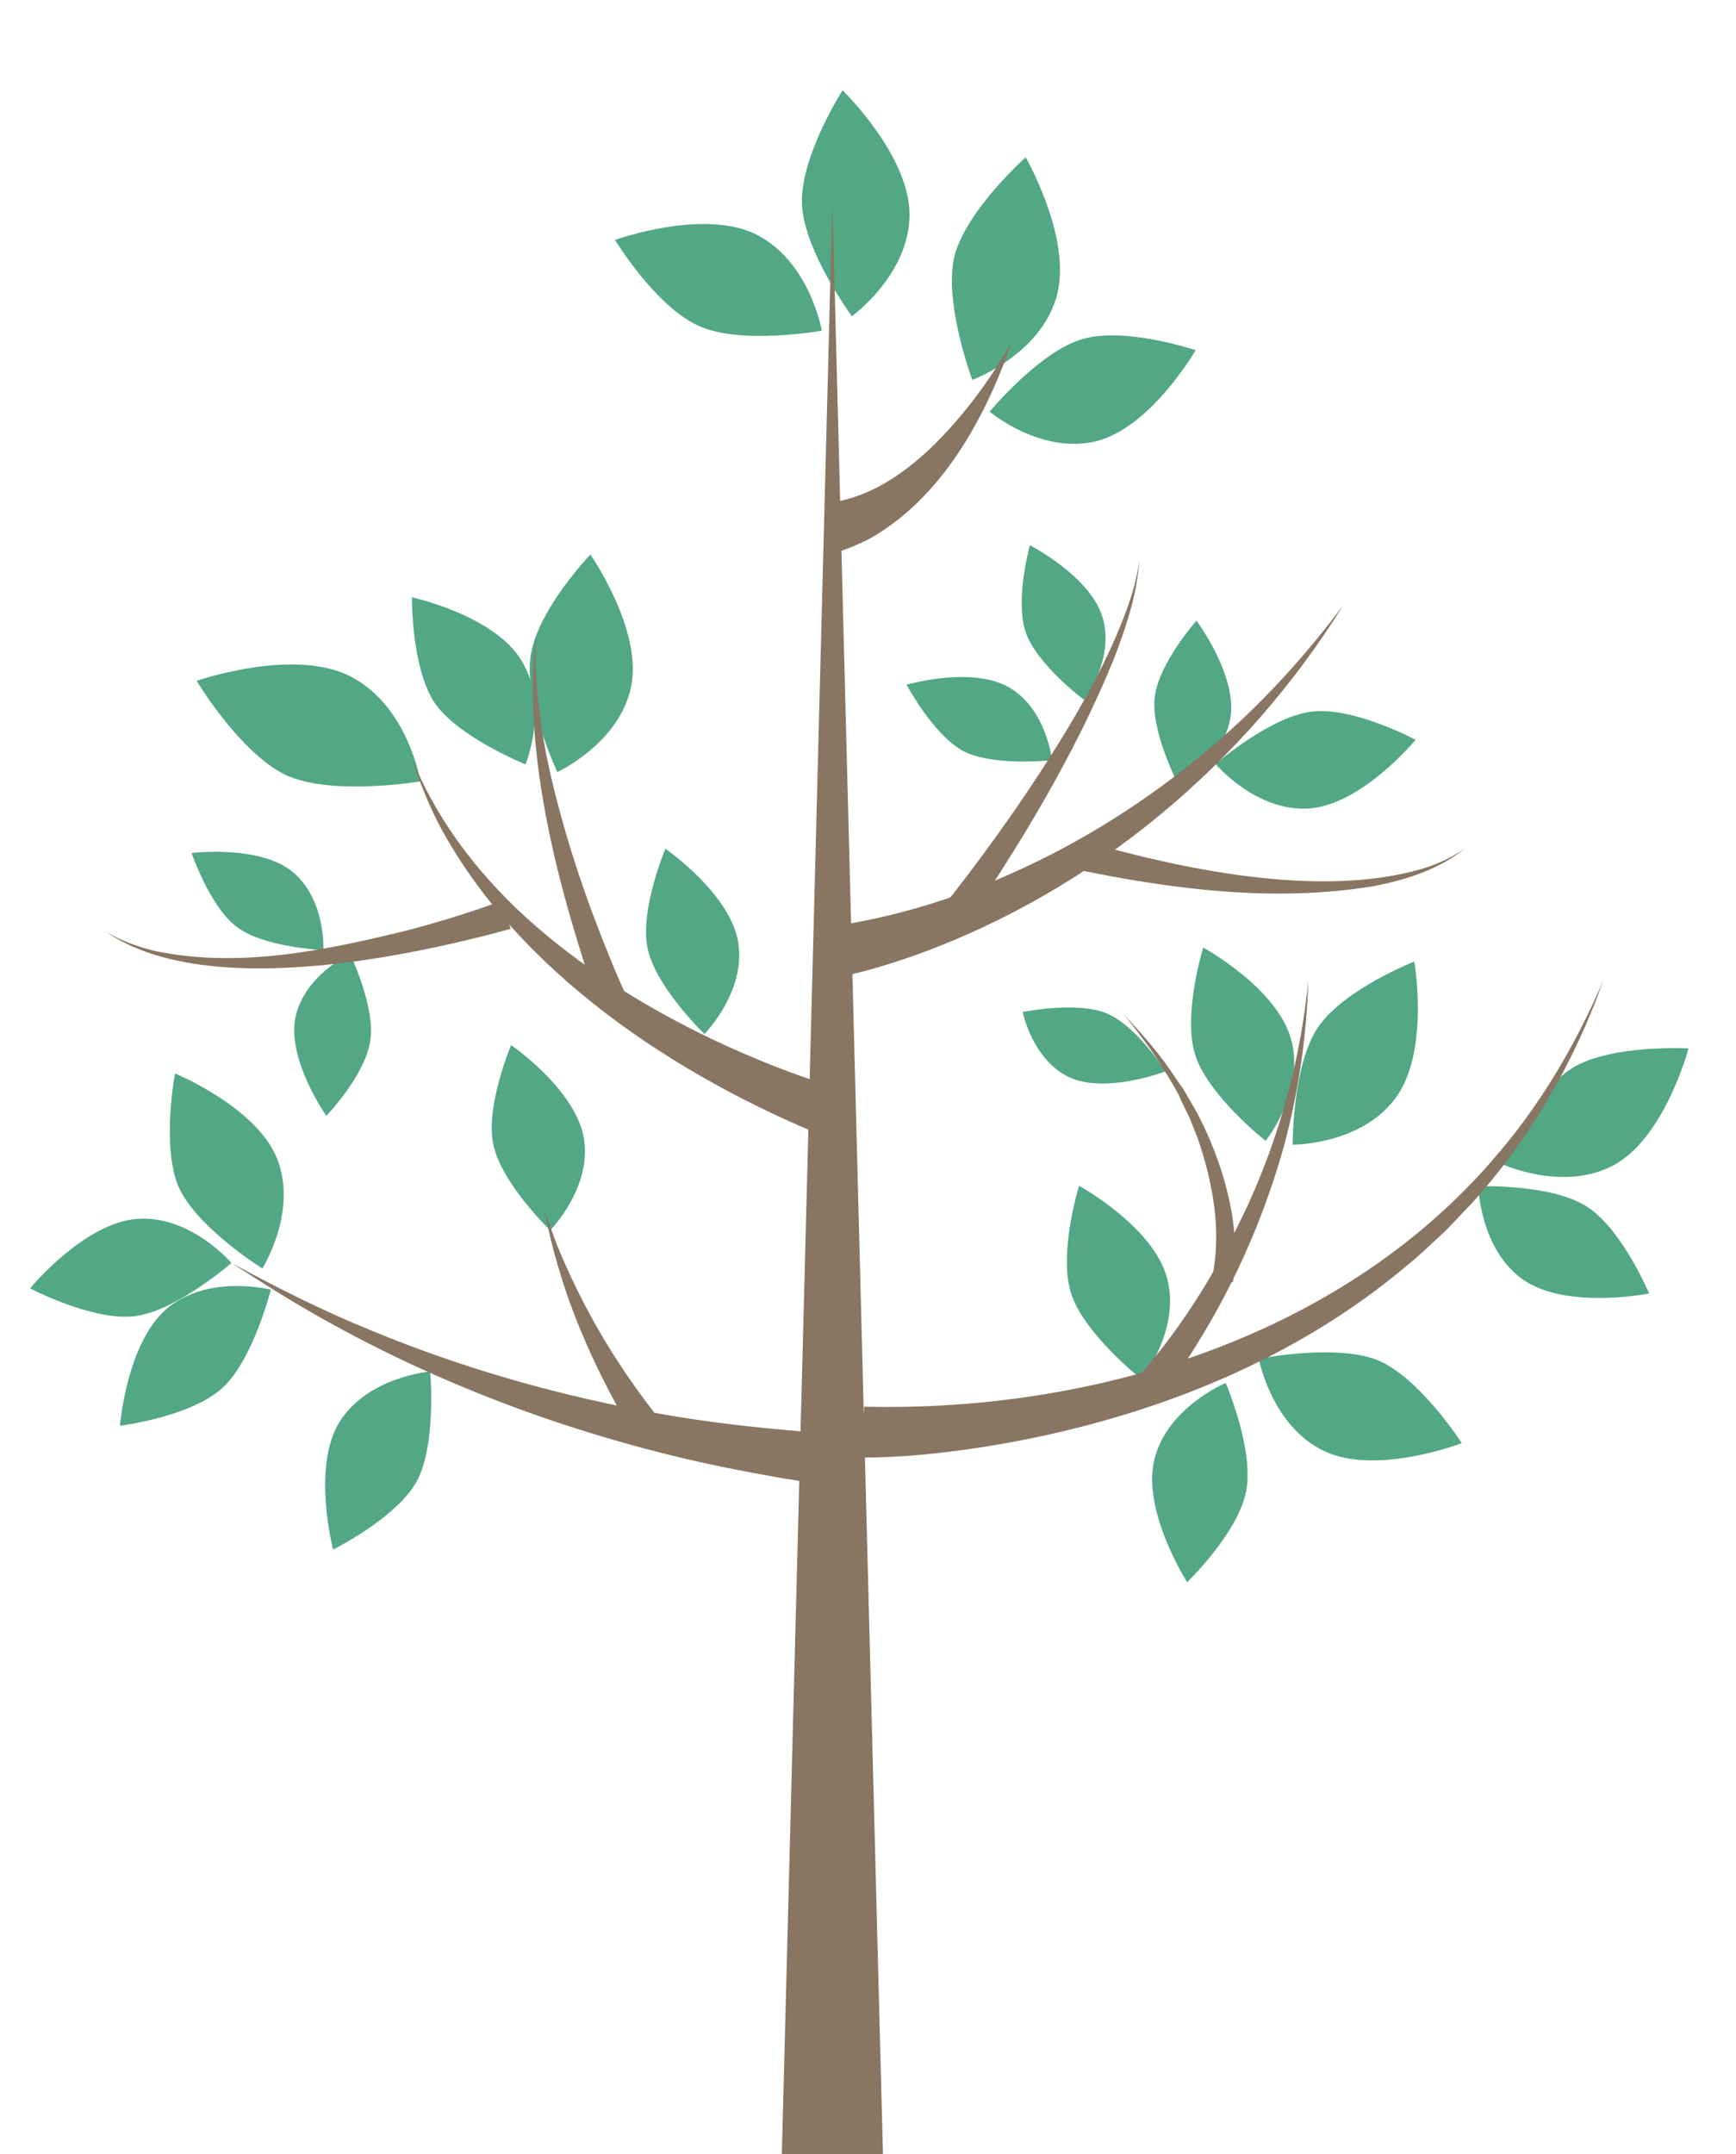 <?xml version="1.0" encoding="utf-8"?>
<!-- Generator: Adobe Illustrator 26.3.1, SVG Export Plug-In . SVG Version: 6.00 Build 0)  -->
<svg version="1.1" id="Layer_1" xmlns="http://www.w3.org/2000/svg" xmlns:xlink="http://www.w3.org/1999/xlink" x="0px" y="0px"
	 viewBox="0 0 409.6 508.1" style="enable-background:new 0 0 409.6 508.1;" xml:space="preserve">
<style type="text/css">
	.st0{fill:#52A785;}
	.st1{fill:#887562;}
</style>
<g>
	<g>
		<path class="st0" d="M242,37.1c0,0,11.3,19.6,7.2,33.2c-4.1,13.6-19.8,19.3-19.8,19.3s-7-18.8-4.1-29.6
			C228.4,49.2,242,37.1,242,37.1"/>
		<path class="st0" d="M282.1,82.6c0,0-10.6,18.4-23.6,21.5c-13,3.1-25-7-25-7s12-14.5,22.2-17.2C265.8,77.1,282.1,82.6,282.1,82.6"
			/>
		<path class="st0" d="M243,128.6c0,0,14.4,7.4,17.2,17.2c2.8,9.8-4.4,19.3-4.4,19.3s-11.5-8.6-13.9-16.3
			C239.5,141.1,243,128.6,243,128.6"/>
		<path class="st0" d="M282.3,146.4c0,0,9.7,12.9,8,23c-1.7,10-12.4,15.4-12.4,15.4s-6.6-12.7-5.4-20.7
			C273.6,156.2,282.3,146.4,282.3,146.4"/>
		<path class="st0" d="M334,174.5c0,0-12.7,15.4-25.2,16.2c-12.5,0.8-22-10.5-22-10.5s13.4-11.6,23.2-12.4
			C319.8,166.9,334,174.5,334,174.5"/>
		<path class="st0" d="M333.7,226.8c0,0,3.7,21.4-4.5,32.3C321,270.1,305,270,305,270s-0.1-19.2,6.2-28
			C317.4,233.2,333.7,226.8,333.7,226.8"/>
		<path class="st0" d="M145.1,56.6c0,0,21-7.6,33.5-1.2c12.5,6.4,15.3,22.6,15.3,22.6s-19.5,3.5-29.4-1.3
			C154.5,72,145.1,56.6,145.1,56.6"/>
		<path class="st0" d="M198.8,21.3c0,0,16,15.5,15.8,29.6c-0.2,14-13.6,23.7-13.6,23.7s-11.7-15.9-11.8-27
			C189.1,36.4,198.8,21.3,198.8,21.3"/>
		<path class="st0" d="M213.9,161.5c0,0,15.5-4.5,24.3,0.7c8.8,5.2,10,17.1,10,17.1S234,180.9,227,177
			C220,173,213.9,161.5,213.9,161.5"/>
		<path class="st0" d="M77,263.2c0,0-9.3-13.2-7.3-23.2c2.1-10,12.9-15,12.9-15s6.2,12.9,4.7,20.8C86,253.8,77,263.2,77,263.2"/>
		<path class="st0" d="M46.4,160.6c0,0,22.9-8,36.4-1c13.5,7,16.4,24.7,16.4,24.7s-21.2,3.6-32-1.6
			C56.4,177.3,46.4,160.6,46.4,160.6"/>
		<path class="st0" d="M97.2,140.9c0,0,19.5,4.2,25.9,15c6.5,10.7,0.9,24.4,0.9,24.4s-16.4-6.6-21.7-14.9
			C97,156.9,97.2,140.9,97.2,140.9"/>
		<path class="st0" d="M139.3,130.8c0,0,12.4,17.8,9.6,31.2c-2.8,13.4-17.4,20.1-17.4,20.1s-8.2-17.4-6.2-28
			C127.2,143.4,139.3,130.8,139.3,130.8"/>
		<path class="st0" d="M389.1,305.1c0,0-19.5,3.9-29.8-3.3c-10.2-7.3-10.5-22-10.5-22s17.7-0.6,25.9,5
			C382.9,290.3,389.1,305.1,389.1,305.1"/>
		<path class="st0" d="M344.9,340.4c0,0-20.3,7.8-32.6,1.8c-12.3-5.9-15.3-21.7-15.3-21.7s18.9-3.8,28.7,0.6
			C335.5,325.7,344.9,340.4,344.9,340.4"/>
		<path class="st0" d="M275,252.7c0,0-14.3,5.5-22.9,1.3c-8.6-4.2-10.8-15.3-10.8-15.3s13.3-2.7,20.2,0.5
			C268.4,242.3,275,252.7,275,252.7"/>
		<path class="st0" d="M398.4,247.3c0,0-5.6,21-17.6,27.5c-12,6.5-26.6-0.3-26.6-0.3s7.9-17.5,17.3-22.9
			C380.9,246.3,398.4,247.3,398.4,247.3"/>
		<path class="st0" d="M45.2,201.2c0,0,16.1-2,23.9,4.5c7.8,6.5,7.2,18.4,7.2,18.4s-14.3-0.6-20.6-5.6
			C49.4,213.6,45.2,201.2,45.2,201.2"/>
		<path class="st0" d="M120.6,246.5c0,0,15.4,10.6,17.2,22.2c1.8,11.6-8,21.5-8,21.5s-11.9-11.5-13.5-20.7
			C114.7,260.4,120.6,246.5,120.6,246.5"/>
		<path class="st0" d="M157,200.2c0,0,15.4,10.6,17.2,22.2c1.8,11.6-8,21.5-8,21.5s-11.9-11.5-13.5-20.7
			C151.1,214.1,157,200.2,157,200.2"/>
		<path class="st0" d="M283.9,223.5c0,0,17.6,9.6,20.8,21.9c3.2,12.2-6.1,23.7-6.1,23.7s-13.9-11-16.7-20.6
			C279.1,238.9,283.9,223.5,283.9,223.5"/>
		<path class="st0" d="M254.6,279.7c0,0,17.6,9.6,20.8,21.9c3.2,12.2-6.1,23.7-6.1,23.7s-13.9-11-16.7-20.6
			C249.8,295.1,254.6,279.7,254.6,279.7"/>
		<path class="st0" d="M280.1,373.2c0,0-10.8-16.9-7.7-29.1c3.1-12.2,16.8-17.9,16.8-17.9s7,16.3,4.7,26.1
			C291.7,362,280.1,373.2,280.1,373.2"/>
		<path class="st0" d="M78.6,365.5c0,0-5.1-19.4,1.5-30.1c6.7-10.7,21.4-11.9,21.4-11.9s1.6,17.7-3.4,26.3
			C93.1,358.3,78.6,365.5,78.6,365.5"/>
	</g>
	<path class="st0" d="M41.3,253.2c0,0,19.5,8,24.2,20.4c4.7,12.4-3.6,25.6-3.6,25.6s-15.9-9.9-19.9-19.6
		C38.1,269.9,41.3,253.2,41.3,253.2"/>
	<path class="st0" d="M7.1,303.9c0,0,12.7-15.5,25.3-16.4c12.6-0.9,22.2,10.4,22.2,10.4s-13.4,11.7-23.3,12.6
		C21.4,311.4,7.1,303.9,7.1,303.9"/>
	<path class="st0" d="M28.3,336.3c0,0,1.6-20,11.4-27.9c9.8-7.9,24.2-4.2,24.2-4.2s-4.3,17.2-11.9,23.6
		C44.3,334.3,28.3,336.3,28.3,336.3"/>
</g>
<g>
	<polygon class="st1" points="184.4,510.8 196.4,47.5 208.4,510.8 184.4,510.8 	"/>
</g>
<g>
	<path class="st1" d="M238.8,80.5c-6.2,17.8-16.4,36.8-33.5,46.5c-2.7,1.4-5.6,2.6-8.6,3.5c0,0-2.2-11.8-2.2-11.8
		c9.7-0.8,18.1-6.4,25.2-13.1C227.2,98.3,233.6,89.7,238.8,80.5L238.8,80.5z"/>
</g>
<g>
	<path class="st1" d="M195.4,268.4c-35.7-14.4-73.4-39.2-91.8-73.9c-2.6-5-4.7-10.3-6.4-15.6c6.3,15.6,16.9,28.9,29.5,39.8
		c12.5,10.8,26.8,19.5,41.7,26.6c8.7,4.1,17.6,7.7,26.7,10.6c1.3,0.4,2.6,0.8,3.8,1.1C199.1,256.9,195.4,268.4,195.4,268.4
		L195.4,268.4z"/>
</g>
<g>
	<path class="st1" d="M141.5,238c-9.3-26.6-18.5-60-15-88.1c-0.5,9.3,0.6,18.6,2.3,27.7c2.6,12.7,6.3,25.1,10.8,37.3
		c2.6,6.9,5.3,13.8,8.4,20.5L141.5,238L141.5,238z"/>
</g>
<g>
	<path class="st1" d="M190,349.6c-1-0.2-3-0.6-4-0.7c-10.6-1.8-21.2-3.9-31.5-6.6c-32.5-8.4-63.9-21.5-92.2-39.5
		c0,0-7.7-4.9-7.7-4.9c10.3,5.6,21.8,11.4,32.7,15.8c22.1,9.2,45.6,15.8,69.1,19.9c10.3,1.8,20.7,3,31.2,3.9c1.4,0.1,3.6,0.3,5,0.5
		C192.5,337.9,190,349.6,190,349.6L190,349.6z"/>
</g>
<g>
	<path class="st1" d="M149.3,338c-6.6-10.7-13.7-25.6-17.5-38.9c-1.4-4.6-2.5-9.3-3.4-14c1.5,4.6,3.1,9.1,5.1,13.4
		c5.5,12.5,12.7,24.2,21.1,35c0.5,0.7,1.1,1.5,1.5,2.3C156,335.8,149.3,338,149.3,338L149.3,338z"/>
</g>
<g>
	<path class="st1" d="M203.9,331.8c54.9,1.3,113.8-16.9,149.9-60.1c10.3-12.1,18.2-25.9,24.5-40.4c-6.9,19.3-17.4,37.5-31.2,52.7
		c-1.8,1.8-5.4,5.8-7.2,7.4c-2.4,2.2-5.2,4.9-7.7,6.9c-28.3,24-64.4,37.4-100.8,43.1c-9.3,1.4-18.6,2.4-28,2.4
		C203.4,343.7,203.9,331.8,203.9,331.8L203.9,331.8z"/>
</g>
<g>
	<path class="st1" d="M268.6,324.7c10.6-11.9,19.1-26,25.8-40.4c7.7-16.8,12.5-34.7,14.3-53.1c-0.4,13.1-2.3,26.2-5.7,38.9
		c-4.1,14.8-10.2,29.3-17.9,42.5c-3.4,5.8-7,11.4-11.2,16.7C273.9,329.3,268.6,324.7,268.6,324.7L268.6,324.7z"/>
</g>
<g>
	<path class="st1" d="M286,301.3c2.3-10.9,0.2-22.3-3.4-32.8c-0.3-0.7-1.7-4.3-2-5c-0.7-1.4-1.7-3.4-2.3-4.8
		c-0.6-1.4-2.4-4.3-3.2-5.6c-2.9-4.9-6.5-9.6-10.1-14c3.9,4.2,7.9,8.6,11.1,13.3c0.5,0.7,2.6,3.9,3.1,4.5c1,1.7,2.3,3.9,3.3,5.7
		c3.9,7.5,6.8,15.6,8.2,23.9c0.8,5.3,1.1,10.6,0.2,15.9C290.9,302.5,286,301.3,286,301.3L286,301.3z"/>
</g>
<g>
	<path class="st1" d="M196.4,218.5c35.5-5.2,69.8-23.8,95.9-48.1c9-8.4,17.2-17.7,24.6-27.6c-23.2,37.3-58.7,67.1-100.1,82.2
		c-5.9,2.1-11.9,4-18.1,5.3c0,0-0.7,0.1-0.7,0.1S196.4,218.5,196.4,218.5L196.4,218.5z"/>
</g>
<g>
	<path class="st1" d="M221.3,215.4c10-12.5,19.5-25.7,28-39.3c6.4-10.3,12.3-20.8,16.5-32.2c1.4-3.8,2.5-7.7,3-11.7
		c-0.5,8.1-3.2,16-6.1,23.5c-9.3,22.7-22.1,43.6-35.8,63.9C226.9,219.6,221.3,215.4,221.3,215.4L221.3,215.4z"/>
</g>
<g>
	<path class="st1" d="M255.4,198.3c23.6,6.8,55.9,13.6,79.9,6.7c3.7-1.1,7.3-2.7,10.5-5c-6.1,5-13.9,7.5-21.6,9
		c-23.5,3.9-47.5,0.8-70.6-4C253.6,205,255.4,198.3,255.4,198.3L255.4,198.3z"/>
</g>
<g>
	<path class="st1" d="M120.5,219.1c-25.7,7-72.6,16.6-95.6,0.6c3.4,2.1,7.3,3.5,11.2,4.5c19.7,4.3,40.1,0.1,59.4-4.6
		c7.7-2,15.5-4.4,22.9-7.1C118.2,212.5,120.5,219.1,120.5,219.1L120.5,219.1z"/>
</g>
</svg>
